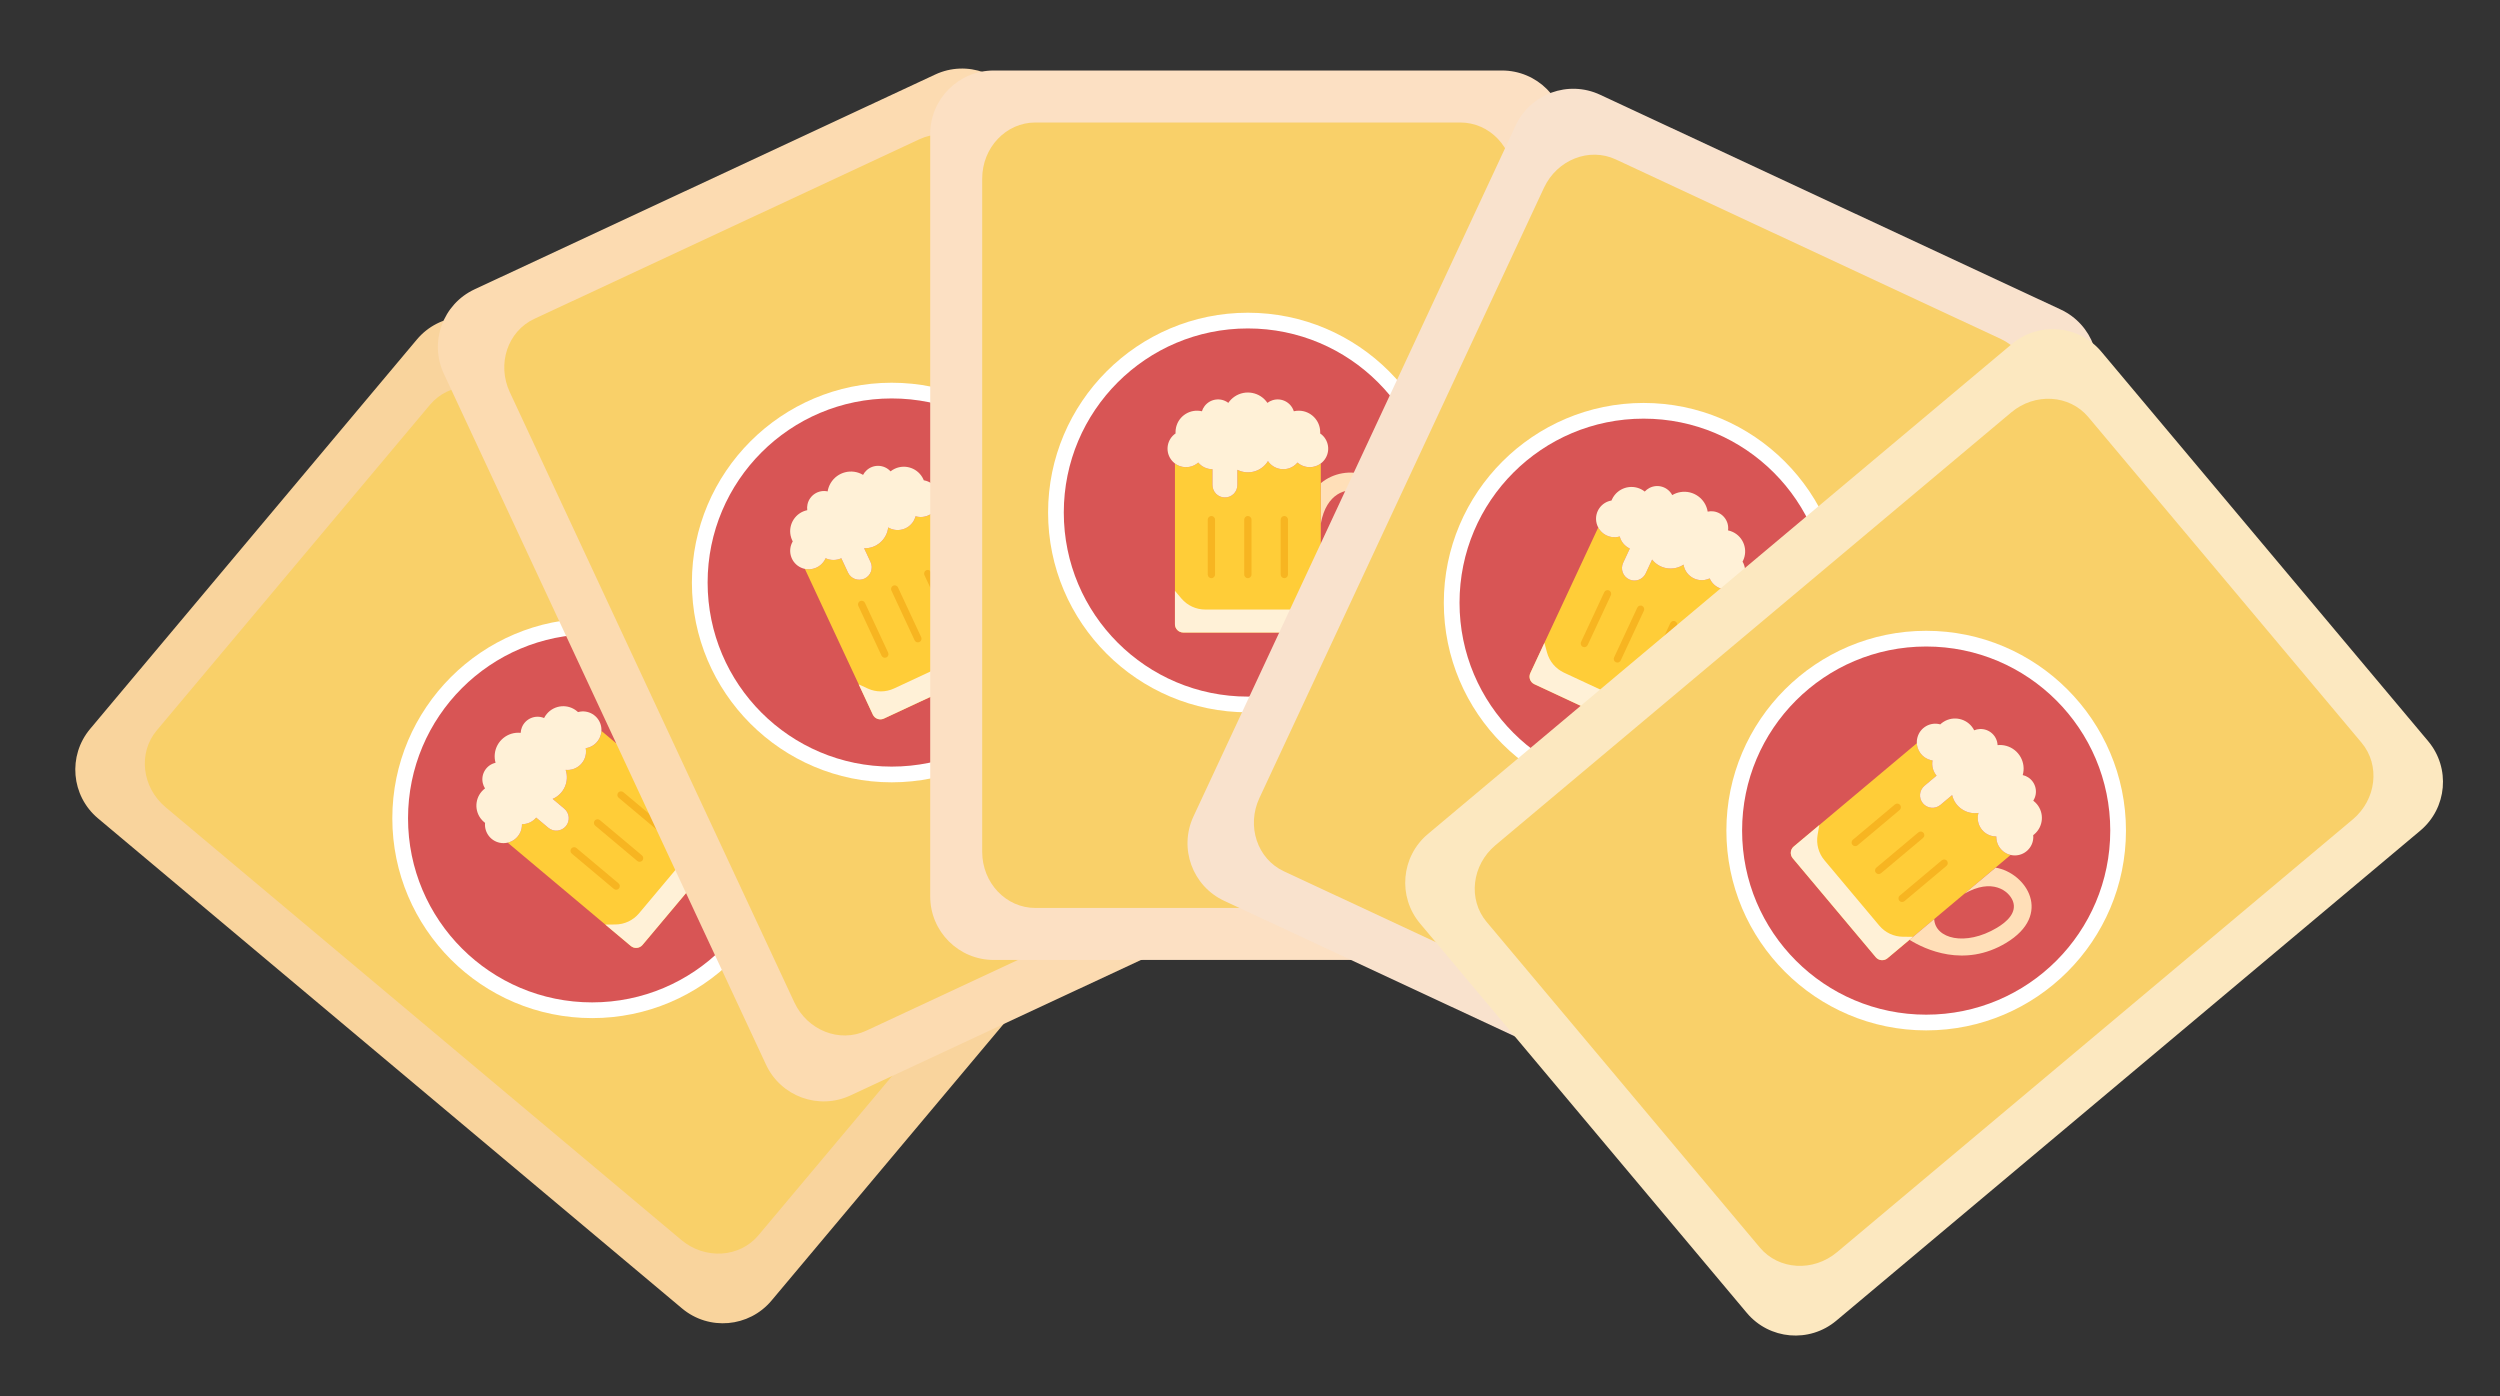 <?xml version="1.0" encoding="utf-8"?>
<!-- Generator: Adobe Illustrator 16.0.0, SVG Export Plug-In . SVG Version: 6.00 Build 0)  -->
<!DOCTYPE svg PUBLIC "-//W3C//DTD SVG 1.1//EN" "http://www.w3.org/Graphics/SVG/1.1/DTD/svg11.dtd">
<svg version="1.1" id="Layer_1" xmlns="http://www.w3.org/2000/svg" xmlns:xlink="http://www.w3.org/1999/xlink" x="0px" y="0px"
	 width="954.387px" height="533.089px" viewBox="0 0 954.387 533.089" enable-background="new 0 0 954.387 533.089"
	 xml:space="preserve">
<rect x="0" y="0" width="954.387" height="533.089" fill="#333333" stroke="none"/>
<g>
	<g>
		<path fill="#F9D49D" d="M416.26,313.699c10.262,8.61,11.602,23.909,2.99,34.17L294.53,496.503
			c-8.611,10.262-23.908,11.6-34.169,2.99L37.41,312.416c-10.262-8.61-11.601-23.91-2.991-34.17l124.72-148.636
			c8.61-10.26,23.908-11.598,34.169-2.988l222.951,187.079L416.26,313.699z"/>
		<path fill="#F9D069" d="M390.463,317.974c9.062,7.604,10.569,20.723,3.369,29.305L289.528,471.582
			c-7.201,8.582-20.384,9.375-29.444,1.771L63.201,308.147c-9.061-7.603-10.57-20.724-3.369-29.306l104.303-124.302
			c7.201-8.582,20.383-9.374,29.445-1.771L390.463,317.974z"/>
		<g>
			<path fill="#FFFFFF" d="M226.043,388.666c-42.058,0-76.274-34.215-76.274-76.272s34.216-76.274,76.274-76.274
				s76.274,34.216,76.274,76.274S268.101,388.666,226.043,388.666z"/>
			<circle fill="#D85555" cx="226.043" cy="312.392" r="70.274"/>
			<g>
				<path fill="#FFCD38" d="M228.538,282.399c-1.095,1.744-2.899,2.919-4.935,3.218c0.694,3.838-1.853,7.51-5.689,8.204
					c-0.652,0.117-1.318,0.144-1.978,0.076c1.485,4.423-0.674,9.246-4.963,11.086l4.449,3.733c2.01,1.687,2.271,4.683,0.585,6.691
					c-1.686,2.01-4.682,2.27-6.692,0.586l-4.627-3.875c-1.347,1.604-3.34,2.527-5.436,2.516c0.098,3.349-2.179,6.3-5.442,7.054
					l46.999,39.437c1.343,1.127,3.347,0.953,4.475-0.391l31.708-37.789c1.127-1.343,0.952-3.347-0.391-4.475l-47-39.438
					C229.54,280.228,229.174,281.386,228.538,282.399z"/>
				<path fill="#FFF1D7" d="M266.846,310.291l9.75,8.183c1.344,1.128,1.52,3.131,0.392,4.476l-31.706,37.785
					c-1.128,1.346-3.131,1.521-4.475,0.395l-9.751-8.184l3.849-0.016c3.493-0.023,6.8-1.581,9.046-4.258l20.926-24.939
					c2.246-2.675,3.204-6.201,2.622-9.646L266.846,310.291z"/>
				<path fill="#FFF1D7" d="M220.648,271.847c-0.112-0.104-0.218-0.213-0.336-0.313c-3.46-2.918-8.63-2.48-11.549,0.979
					c-0.413,0.488-0.768,1.025-1.055,1.599c-3.295-1.368-7.077,0.188-8.446,3.485c-0.287,0.688-0.453,1.426-0.488,2.171
					c-4.959-0.503-9.386,3.108-9.89,8.065c-0.116,1.131-0.015,2.275,0.294,3.369c-3.48,0.787-5.665,4.246-4.878,7.727
					c0.165,0.73,0.456,1.427,0.858,2.057c-3.626,2.708-4.37,7.844-1.661,11.471c0.383,0.512,0.823,0.979,1.313,1.387
					c0.122,0.102,0.244,0.185,0.367,0.277c-0.383,3.877,2.452,7.332,6.33,7.715c3.878,0.381,7.332-2.453,7.714-6.332
					c0.028-0.287,0.039-0.576,0.032-0.865c2.098,0.013,4.092-0.911,5.439-2.52l4.626,3.875c2.01,1.686,5.006,1.424,6.692-0.586
					c1.688-2.011,1.424-5.007-0.586-6.691l-4.451-3.735c4.288-1.84,6.446-6.662,4.962-11.085c3.877,0.396,7.344-2.424,7.742-6.301
					c0.068-0.661,0.042-1.327-0.075-1.979c3.854-0.582,6.506-4.177,5.925-8.029c-0.58-3.854-4.175-6.506-8.029-5.926
					c-0.288,0.043-0.572,0.104-0.853,0.182L220.648,271.847z"/>
				<g>
					<path fill="#F7B521" d="M254.188,317.843c-0.493,0.589-1.37,0.664-1.958,0.171l-16.053-13.47
						c-0.588-0.494-0.666-1.369-0.172-1.957c0.494-0.588,1.371-0.666,1.958-0.172l16.054,13.471
						C254.604,316.38,254.681,317.255,254.188,317.843z"/>
					<path fill="#F7B521" d="M236.292,339.169c-0.493,0.588-1.37,0.664-1.958,0.172l-16.053-13.471
						c-0.588-0.494-0.664-1.369-0.171-1.957c0.493-0.588,1.37-0.666,1.958-0.172l16.053,13.471
						C236.709,337.707,236.786,338.582,236.292,339.169z"/>
					<path fill="#F7B521" d="M245.24,328.507c-0.493,0.586-1.37,0.664-1.958,0.17l-16.053-13.469
						c-0.588-0.494-0.665-1.369-0.171-1.959c0.494-0.586,1.37-0.664,1.958-0.17l16.053,13.469
						C245.657,327.042,245.733,327.917,245.24,328.507z"/>
				</g>
				<path fill="#FFDFB8" d="M247.192,293.787c-7.756-9.265-4.002-16.47-0.44-18.631c4.059-2.463,8.319,0.918,11.152,4.207
					c9.201,10.682,8.166,22.471,0.876,24.156l9.433,7.906c2.605-6.5,6.981-22.446-5.209-36.49
					c-13.792-15.881-27.701-2.998-27.635,8.896L247.192,293.787z"/>
			</g>
		</g>
	</g>
	<g>
		<path fill="#FCDBB1" d="M512.251,303.955c5.661,12.139,0.409,26.569-11.729,32.231l-175.851,82
			c-12.141,5.661-26.57,0.407-32.231-11.731l-123-263.773c-5.661-12.139-0.409-26.571,11.731-32.232l175.851-82
			c12.141-5.66,26.569-0.409,32.23,11.731L512.251,303.955L512.251,303.955z"/>
		<path fill="#F9D069" d="M487.065,296.925c4.997,10.719,0.819,23.25-9.332,27.982L330.67,393.484
			c-10.153,4.734-22.435-0.119-27.434-10.837L194.618,149.713c-4.999-10.719-0.822-23.248,9.331-27.982l147.063-68.577
			c10.152-4.734,22.437,0.118,27.436,10.839L487.065,296.925z"/>
		<g>
			<path fill="#FFFFFF" d="M340.409,298.656c-42.058,0-76.273-34.216-76.273-76.274c0-42.057,34.216-76.273,76.273-76.273
				c42.057,0,76.271,34.216,76.271,76.273C416.682,264.439,382.466,298.656,340.409,298.656z"/>
			<circle fill="#D85555" cx="340.409" cy="222.382" r="70.273"/>
			<g>
				<path fill="#FFCD38" d="M355.346,196.252c-1.729,1.118-3.859,1.422-5.833,0.831c-0.991,3.772-4.854,6.022-8.623,5.031
					c-0.641-0.17-1.256-0.427-1.823-0.767c-0.523,4.637-4.521,8.096-9.185,7.95l2.454,5.264c1.108,2.377,0.08,5.204-2.298,6.313
					c-2.377,1.108-5.203,0.081-6.313-2.298l-2.556-5.467c-1.899,0.887-4.095,0.881-5.991-0.017
					c-1.324,3.076-4.637,4.788-7.913,4.093l25.931,55.605c0.742,1.588,2.631,2.275,4.221,1.535l44.708-20.849
					c1.589-0.74,2.277-2.631,1.535-4.221l-25.929-55.604C357.172,194.708,356.35,195.603,355.346,196.252z"/>
				<path fill="#FFF1D7" d="M378.277,237.719l5.379,11.537c0.742,1.59,0.055,3.48-1.536,4.221l-44.705,20.847
					c-1.59,0.742-3.479,0.053-4.221-1.535l-5.38-11.537l3.493,1.612c3.179,1.454,6.832,1.439,9.998-0.035l29.509-13.759
					c3.163-1.477,5.522-4.268,6.451-7.636L378.277,237.719z"/>
				<path fill="#FFF1D7" d="M352.655,183.355c-0.059-0.143-0.107-0.286-0.173-0.426c-1.901-4.107-6.773-5.895-10.882-3.993
					c-0.579,0.27-1.13,0.606-1.632,1.003c-2.409-2.634-6.495-2.819-9.129-0.412c-0.551,0.504-1.012,1.101-1.359,1.763
					c-4.28-2.553-9.82-1.151-12.372,3.129c-0.582,0.978-0.977,2.056-1.156,3.18c-3.488-0.758-6.929,1.454-7.688,4.94
					c-0.158,0.732-0.188,1.484-0.091,2.225c-4.432,0.922-7.274,5.264-6.353,9.693c0.13,0.627,0.333,1.235,0.604,1.812
					c0.067,0.145,0.146,0.272,0.215,0.408c-1.983,3.354-0.876,7.68,2.479,9.667c3.353,1.984,7.681,0.876,9.666-2.478
					c0.146-0.249,0.278-0.505,0.394-0.769c1.896,0.897,4.097,0.901,5.996,0.014l2.555,5.467c1.108,2.377,3.936,3.405,6.313,2.297
					c2.377-1.108,3.405-3.934,2.297-6.313l-2.456-5.265c4.664,0.145,8.658-3.314,9.185-7.95c3.347,1.999,7.68,0.908,9.68-2.439
					c0.341-0.568,0.599-1.183,0.768-1.825c3.737,1.102,7.661-1.034,8.765-4.772c1.102-3.737-1.035-7.661-4.772-8.763
					c-0.278-0.083-0.563-0.148-0.851-0.195L352.655,183.355z"/>
				<g>
					<path fill="#F7B521" d="M363.613,239.217c-0.696,0.324-1.522,0.023-1.848-0.672l-8.854-18.993
						c-0.325-0.695-0.024-1.521,0.672-1.847c0.695-0.325,1.522-0.023,1.847,0.672l8.856,18.992
						C364.609,238.064,364.309,238.892,363.613,239.217z"/>
					<path fill="#F7B521" d="M338.382,250.981c-0.694,0.325-1.521,0.023-1.847-0.672l-8.857-18.992
						c-0.324-0.696-0.021-1.523,0.673-1.847c0.695-0.326,1.522-0.024,1.848,0.671l8.855,18.993
						C339.378,249.831,339.077,250.656,338.382,250.981z"/>
					<path fill="#F7B521" d="M350.997,245.1c-0.695,0.323-1.522,0.022-1.846-0.673l-8.856-18.992
						c-0.325-0.696-0.023-1.523,0.672-1.847c0.695-0.324,1.522-0.023,1.849,0.672l8.855,18.993
						C351.994,243.947,351.692,244.775,350.997,245.1z"/>
				</g>
				<path fill="#FFDFB8" d="M367.439,214.455c-3.114-11.673,3.332-16.617,7.475-17.07c4.72-0.517,7.152,4.346,8.331,8.526
					c3.824,13.569-2.096,23.815-9.416,22.264l5.209,11.151c5.105-4.791,15.813-17.392,10.699-35.274
					c-5.788-20.221-23.838-14.423-28.808-3.615L367.439,214.455z"/>
			</g>
		</g>
	</g>
	<g>
		<path fill="#FCE0C3" d="M597.648,342.212c0,13.395-10.858,24.254-24.256,24.254H379.366c-13.396,0-24.253-10.859-24.253-24.254
			V51.171c0-13.395,10.857-24.254,24.253-24.254h194.027c13.396,0,24.253,10.86,24.255,24.254V342.212L597.648,342.212z"/>
		<path fill="#F9D069" d="M577.792,325.199c0,11.827-9.08,21.418-20.282,21.416l-162.267,0.002
			c-11.203,0-20.284-9.592-20.284-21.418V68.186c0-11.829,9.081-21.418,20.284-21.418H557.51c11.202,0,20.282,9.589,20.282,21.418
			V325.199z"/>
		<g>
			<path fill="#FFFFFF" d="M476.381,271.931c-42.057,0-76.271-34.216-76.271-76.273c0-42.057,34.216-76.273,76.271-76.273
				c42.059,0,76.273,34.216,76.273,76.273C552.654,237.715,518.438,271.931,476.381,271.931z"/>
			<circle fill="#D85555" cx="476.381" cy="195.658" r="70.273"/>
			<g>
				<path fill="#FFCD38" d="M500.961,178.291c-2.04,0.281-4.102-0.345-5.639-1.713c-2.492,2.999-6.943,3.407-9.94,0.916
					c-0.51-0.424-0.957-0.918-1.329-1.467c-2.436,3.98-7.517,5.428-11.684,3.325v5.808c0,2.623-2.127,4.751-4.75,4.75
					c-2.623,0.001-4.75-2.125-4.75-4.75l-0.005-6.034c-2.099,0-4.085-0.934-5.423-2.546c-2.502,2.228-6.228,2.38-8.901,0.364v61.353
					c0,1.754,1.421,3.177,3.177,3.177h49.329c1.754,0,3.176-1.423,3.176-3.177v-61.352
					C503.268,177.663,502.146,178.127,500.961,178.291z"/>
				<path fill="#FFF1D7" d="M504.219,225.563v12.729c0,1.752-1.422,3.175-3.176,3.175h-49.327c-1.754,0-3.176-1.423-3.176-3.176
					v-12.729l2.485,2.938c2.265,2.66,5.583,4.193,9.075,4.192l32.559,0.001c3.492,0,6.811-1.533,9.074-4.193L504.219,225.563z"/>
				<path fill="#FFF1D7" d="M503.973,165.463c0.008-0.153,0.023-0.303,0.023-0.459c0.012-4.525-3.647-8.204-8.174-8.216
					c-0.644-0.002-1.28,0.072-1.903,0.218c-1.068-3.404-4.694-5.298-8.099-4.229c-0.713,0.223-1.383,0.57-1.979,1.022
					c-2.802-4.122-8.414-5.193-12.536-2.392c-0.938,0.638-1.753,1.45-2.392,2.392c-2.841-2.16-6.896-1.61-9.055,1.23
					c-0.453,0.595-0.801,1.265-1.023,1.978c-4.405-1.036-8.817,1.696-9.854,6.101c-0.146,0.623-0.22,1.259-0.219,1.897
					c0,0.16,0.017,0.306,0.023,0.46c-3.216,2.2-4.041,6.592-1.84,9.807c2.198,3.217,6.591,4.041,9.808,1.841
					c0.238-0.163,0.466-0.34,0.683-0.532c1.342,1.615,3.33,2.548,5.43,2.547l0.005,6.034c0,2.624,2.127,4.75,4.75,4.75
					s4.75-2.126,4.75-4.75v-5.81c4.166,2.103,9.247,0.656,11.683-3.325c2.188,3.227,6.576,4.07,9.806,1.881
					c0.548-0.372,1.042-0.82,1.466-1.33c2.922,2.58,7.381,2.3,9.959-0.621c2.579-2.922,2.301-7.381-0.621-9.959
					C504.442,165.805,504.213,165.625,503.973,165.463L503.973,165.463z"/>
				<g>
					<path fill="#F7B521" d="M490.295,220.723c-0.768-0.001-1.389-0.624-1.389-1.39v-20.957c0-0.769,0.621-1.389,1.389-1.39
						c0.768,0.001,1.391,0.623,1.391,1.39v20.956C491.685,220.1,491.063,220.722,490.295,220.723z"/>
					<path fill="#F7B521" d="M462.456,220.722c-0.767,0-1.39-0.623-1.39-1.389v-20.957c-0.002-0.769,0.623-1.389,1.391-1.389
						c0.767,0,1.389,0.622,1.389,1.387v20.958C463.846,220.1,463.224,220.721,462.456,220.722z"/>
					<path fill="#F7B521" d="M476.377,220.722c-0.769,0.001-1.39-0.623-1.39-1.389v-20.957c0-0.769,0.621-1.39,1.39-1.389
						c0.768,0,1.389,0.622,1.389,1.389v20.957C477.766,220.1,477.145,220.722,476.377,220.722z"/>
				</g>
				<path fill="#FFDFB8" d="M504.229,199.899c2.109-11.895,10.045-13.651,13.987-12.313c4.497,1.527,4.646,6.961,3.947,11.249
					c-2.271,13.914-11.966,20.699-17.942,16.199l0.008,12.307c6.653-2.182,21.684-9.081,24.604-27.446
					c3.301-20.774-15.509-23.147-24.579-15.45L504.229,199.899z"/>
			</g>
		</g>
	</g>
	<g>
		<g>
			<path fill="#F9D069" d="M-395.254,377.106c3.224,0,3.224-5,0-5S-398.479,377.106-395.254,377.106L-395.254,377.106z"/>
		</g>
	</g>
	<g>
		<path fill="#F9E2CD" d="M675.426,414.171c-5.66,12.139-20.091,17.393-32.229,11.732l-175.853-82.003
			c-12.141-5.659-17.392-20.091-11.729-32.229l123-263.773c5.66-12.14,20.091-17.393,32.23-11.731l175.851,82
			c12.141,5.66,17.391,20.091,11.729,32.231L675.426,414.171L675.426,414.171z"/>
		<path fill="#F9D069" d="M664.622,390.359c-5,10.719-17.282,15.574-27.435,10.84l-147.063-68.58
			c-10.153-4.734-14.33-17.263-9.331-27.979L589.41,71.706c5-10.72,17.28-15.574,27.436-10.84l147.063,68.577
			c10.15,4.735,14.33,17.263,9.331,27.983L664.622,390.359z"/>
		<g>
			<path fill="#FFFFFF" d="M627.456,306.371c-42.058,0-76.274-34.215-76.274-76.272c0-42.057,34.218-76.274,76.274-76.274
				s76.274,34.216,76.274,76.274C703.73,272.156,669.514,306.371,627.456,306.371z"/>
			<circle fill="#D85555" cx="627.456" cy="230.097" r="70.274"/>
			<g>
				<path fill="#FFCD38" d="M657.074,224.744c-1.969-0.606-3.571-2.044-4.388-3.934c-3.524,1.664-7.731,0.154-9.396-3.372
					c-0.282-0.6-0.48-1.237-0.585-1.891c-3.89,2.579-9.107,1.743-11.993-1.925l-2.455,5.263c-1.106,2.378-3.935,3.406-6.313,2.298
					c-2.376-1.108-3.406-3.934-2.297-6.313l2.546-5.471c-1.899-0.886-3.31-2.572-3.839-4.599c-3.209,0.96-6.648-0.475-8.223-3.432
					l-25.93,55.604c-0.741,1.59-0.053,3.479,1.536,4.222l44.709,20.847c1.589,0.742,3.479,0.053,4.221-1.537l25.929-55.604
					C659.43,225.15,658.216,225.098,657.074,224.744z"/>
				<path fill="#FFF1D7" d="M640.048,268.964l-5.379,11.537c-0.742,1.59-2.631,2.278-4.221,1.537l-44.706-20.848
					c-1.59-0.741-2.276-2.63-1.536-4.221l5.38-11.537l1.011,3.714c0.931,3.369,3.287,6.159,6.454,7.636l29.505,13.757
					c3.167,1.478,6.821,1.488,9.998,0.035L640.048,268.964z"/>
				<path fill="#FFF1D7" d="M665.225,214.394c0.073-0.136,0.15-0.267,0.217-0.408c1.925-4.097,0.16-8.978-3.937-10.901
					c-0.58-0.271-1.188-0.476-1.817-0.606c0.472-3.537-2.015-6.786-5.553-7.257c-0.74-0.098-1.494-0.066-2.224,0.092
					c-0.797-4.921-5.433-8.262-10.353-7.466c-1.124,0.182-2.2,0.574-3.179,1.157c-1.662-3.158-5.565-4.372-8.727-2.712
					c-0.662,0.349-1.259,0.809-1.766,1.361c-3.554-2.802-8.706-2.191-11.509,1.364c-0.396,0.502-0.729,1.048-0.999,1.627
					c-0.067,0.145-0.116,0.284-0.175,0.427c-3.845,0.634-6.447,4.265-5.813,8.11c0.635,3.844,4.268,6.448,8.11,5.812
					c0.284-0.047,0.567-0.111,0.843-0.192c0.532,2.03,1.94,3.716,3.846,4.601l-2.547,5.472c-1.106,2.377-0.079,5.203,2.298,6.312
					c2.378,1.109,5.202,0.081,6.313-2.296l2.455-5.267c2.888,3.667,8.104,4.502,11.993,1.925c0.62,3.848,4.24,6.467,8.091,5.848
					c0.654-0.106,1.291-0.302,1.893-0.585c1.56,3.571,5.717,5.203,9.288,3.645c3.571-1.557,5.203-5.716,3.646-9.289
					c-0.116-0.266-0.249-0.525-0.397-0.776L665.225,214.394L665.225,214.394z"/>
				<g>
					<path fill="#F7B521" d="M629.477,258.693c-0.694-0.323-0.995-1.15-0.673-1.845l8.857-18.994
						c0.323-0.695,1.147-0.997,1.845-0.673c0.696,0.326,0.997,1.152,0.673,1.848l-8.854,18.992
						C630.998,258.717,630.171,259.018,629.477,258.693z"/>
					<path fill="#F7B521" d="M604.245,246.928c-0.695-0.323-0.998-1.15-0.674-1.846l8.854-18.992
						c0.325-0.695,1.152-0.997,1.849-0.673c0.694,0.325,0.997,1.151,0.675,1.848l-8.857,18.992
						C605.766,246.952,604.94,247.252,604.245,246.928z"/>
					<path fill="#F7B521" d="M616.86,252.812c-0.696-0.324-0.996-1.151-0.673-1.848l8.854-18.992
						c0.324-0.695,1.151-0.997,1.848-0.672c0.694,0.326,0.995,1.152,0.673,1.848l-8.856,18.992
						C618.383,252.835,617.556,253.136,616.86,252.812z"/>
				</g>
				<path fill="#FFDFB8" d="M650.902,245.71c6.938-9.89,14.873-8.128,17.883-5.247c3.431,3.284,1.268,8.272-1.176,11.862
					c-7.938,11.651-19.595,13.703-23.107,7.098l-5.195,11.159c6.953,0.832,23.487,0.935,33.897-14.478
					c11.771-17.433-4.272-27.533-15.746-24.391L650.902,245.71z"/>
			</g>
		</g>
	</g>
	<g>
		<path fill="#FCE8C0" d="M701.011,504.181c-10.261,8.609-25.559,7.271-34.17-2.988l-124.72-148.635
			c-8.61-10.262-7.271-25.561,2.991-34.17l222.95-187.078c10.262-8.61,25.56-7.272,34.17,2.989l124.721,148.634
			c8.607,10.26,7.269,25.559-2.991,34.168L701.011,504.181L701.011,504.181z"/>
		<path fill="#F9D069" d="M701.282,478.035c-9.063,7.602-22.244,6.809-29.443-1.771L567.534,351.958
			c-7.201-8.582-5.691-21.701,3.368-29.306L767.786,157.45c9.061-7.603,22.244-6.811,29.445,1.771l104.302,124.303
			c7.201,8.581,5.693,21.702-3.368,29.304L701.282,478.035z"/>
		<g>
			<path fill="#FFFFFF" d="M735.328,393.355c-42.059,0-76.273-34.216-76.273-76.273c0-42.057,34.217-76.271,76.273-76.271
				s76.271,34.216,76.271,76.271C811.601,359.139,777.385,393.355,735.328,393.355z"/>
			<circle fill="#D85555" cx="735.328" cy="317.082" r="70.273"/>
			<g>
				<path fill="#FFCD38" d="M764.435,324.746c-1.526-1.381-2.372-3.361-2.313-5.418c-3.898,0.019-7.075-3.129-7.092-7.027
					c-0.003-0.661,0.087-1.322,0.269-1.961c-4.614,0.693-8.989-2.27-10.056-6.813l-4.45,3.732c-2.009,1.688-5.006,1.425-6.691-0.584
					c-1.687-2.01-1.424-5.006,0.587-6.692l4.618-3.883c-1.349-1.606-1.908-3.729-1.531-5.792c-3.313-0.482-5.826-3.24-6.003-6.585
					l-46.998,39.438c-1.346,1.127-1.521,3.129-0.395,4.476l31.709,37.788c1.128,1.343,3.13,1.518,4.477,0.391l46.999-39.438
					C766.396,326.109,765.319,325.548,764.435,324.746z"/>
				<path fill="#FFF1D7" d="M730.313,357.628l-9.747,8.182c-1.347,1.127-3.35,0.953-4.478-0.393l-31.706-37.785
					c-1.127-1.346-0.953-3.348,0.394-4.475l9.75-8.184l-0.652,3.792c-0.582,3.444,0.376,6.972,2.622,9.646l20.927,24.939
					c2.245,2.675,5.551,4.232,9.045,4.257L730.313,357.628z"/>
				<path fill="#FFF1D7" d="M776.193,318.808c0.124-0.094,0.25-0.178,0.365-0.277c3.478-2.9,3.942-8.068,1.041-11.543
					c-0.408-0.49-0.878-0.934-1.391-1.316c1.921-3.008,1.042-7.004-1.964-8.924c-0.631-0.404-1.327-0.692-2.056-0.858
					c1.355-4.796-1.433-9.782-6.227-11.14c-1.096-0.312-2.239-0.412-3.37-0.295c-0.171-3.563-3.195-6.316-6.763-6.146
					c-0.747,0.034-1.482,0.2-2.172,0.485c-2.038-4.041-6.967-5.664-11.009-3.627c-0.571,0.289-1.104,0.643-1.597,1.053
					c-0.12,0.104-0.223,0.209-0.335,0.314c-3.754-1.051-7.646,1.141-8.695,4.893c-1.051,3.755,1.141,7.646,4.894,8.697
					c0.278,0.078,0.561,0.137,0.847,0.18c-0.376,2.066,0.188,4.189,1.537,5.795l-4.619,3.883c-2.01,1.688-2.271,4.682-0.585,6.691
					c1.688,2.011,4.686,2.272,6.692,0.586l4.45-3.734c1.065,4.542,5.439,7.506,10.056,6.813c-1.064,3.748,1.11,7.654,4.86,8.719
					c0.641,0.183,1.299,0.271,1.963,0.271c-0.099,3.895,2.98,7.133,6.878,7.229c3.895,0.096,7.133-2.98,7.229-6.881
					c0.009-0.289-0.003-0.58-0.029-0.869L776.193,318.808z"/>
				<g>
					<path fill="#F7B521" d="M725.072,343.851c-0.492-0.588-0.416-1.465,0.172-1.957l16.054-13.471
						c0.588-0.493,1.463-0.416,1.958,0.172c0.492,0.587,0.416,1.463-0.173,1.955l-16.053,13.472
						C726.443,344.515,725.564,344.438,725.072,343.851z"/>
					<path fill="#F7B521" d="M707.179,322.525c-0.494-0.588-0.418-1.464,0.17-1.958l16.056-13.47
						c0.588-0.494,1.465-0.416,1.957,0.172c0.491,0.587,0.417,1.462-0.17,1.956l-16.055,13.471
						C708.548,323.189,707.672,323.112,707.179,322.525z"/>
					<path fill="#F7B521" d="M716.125,333.189c-0.494-0.589-0.416-1.466,0.172-1.958l16.054-13.472
						c0.587-0.492,1.466-0.414,1.956,0.173c0.494,0.588,0.417,1.465-0.17,1.958l-16.054,13.47
						C717.495,333.854,716.619,333.777,716.125,333.189z"/>
				</g>
				<path fill="#FFDFB8" d="M749.979,341.139c10.473-6.029,16.914-1.082,18.426,2.801c1.722,4.427-2.349,8.034-6.078,10.254
					c-12.118,7.205-23.549,4.14-23.942-3.332l-9.424,7.917c5.95,3.693,20.893,10.771,36.841,1.205
					c18.034-10.824,7.764-26.759-3.964-28.761L749.979,341.139z"/>
			</g>
		</g>
	</g>
</g>
</svg>
